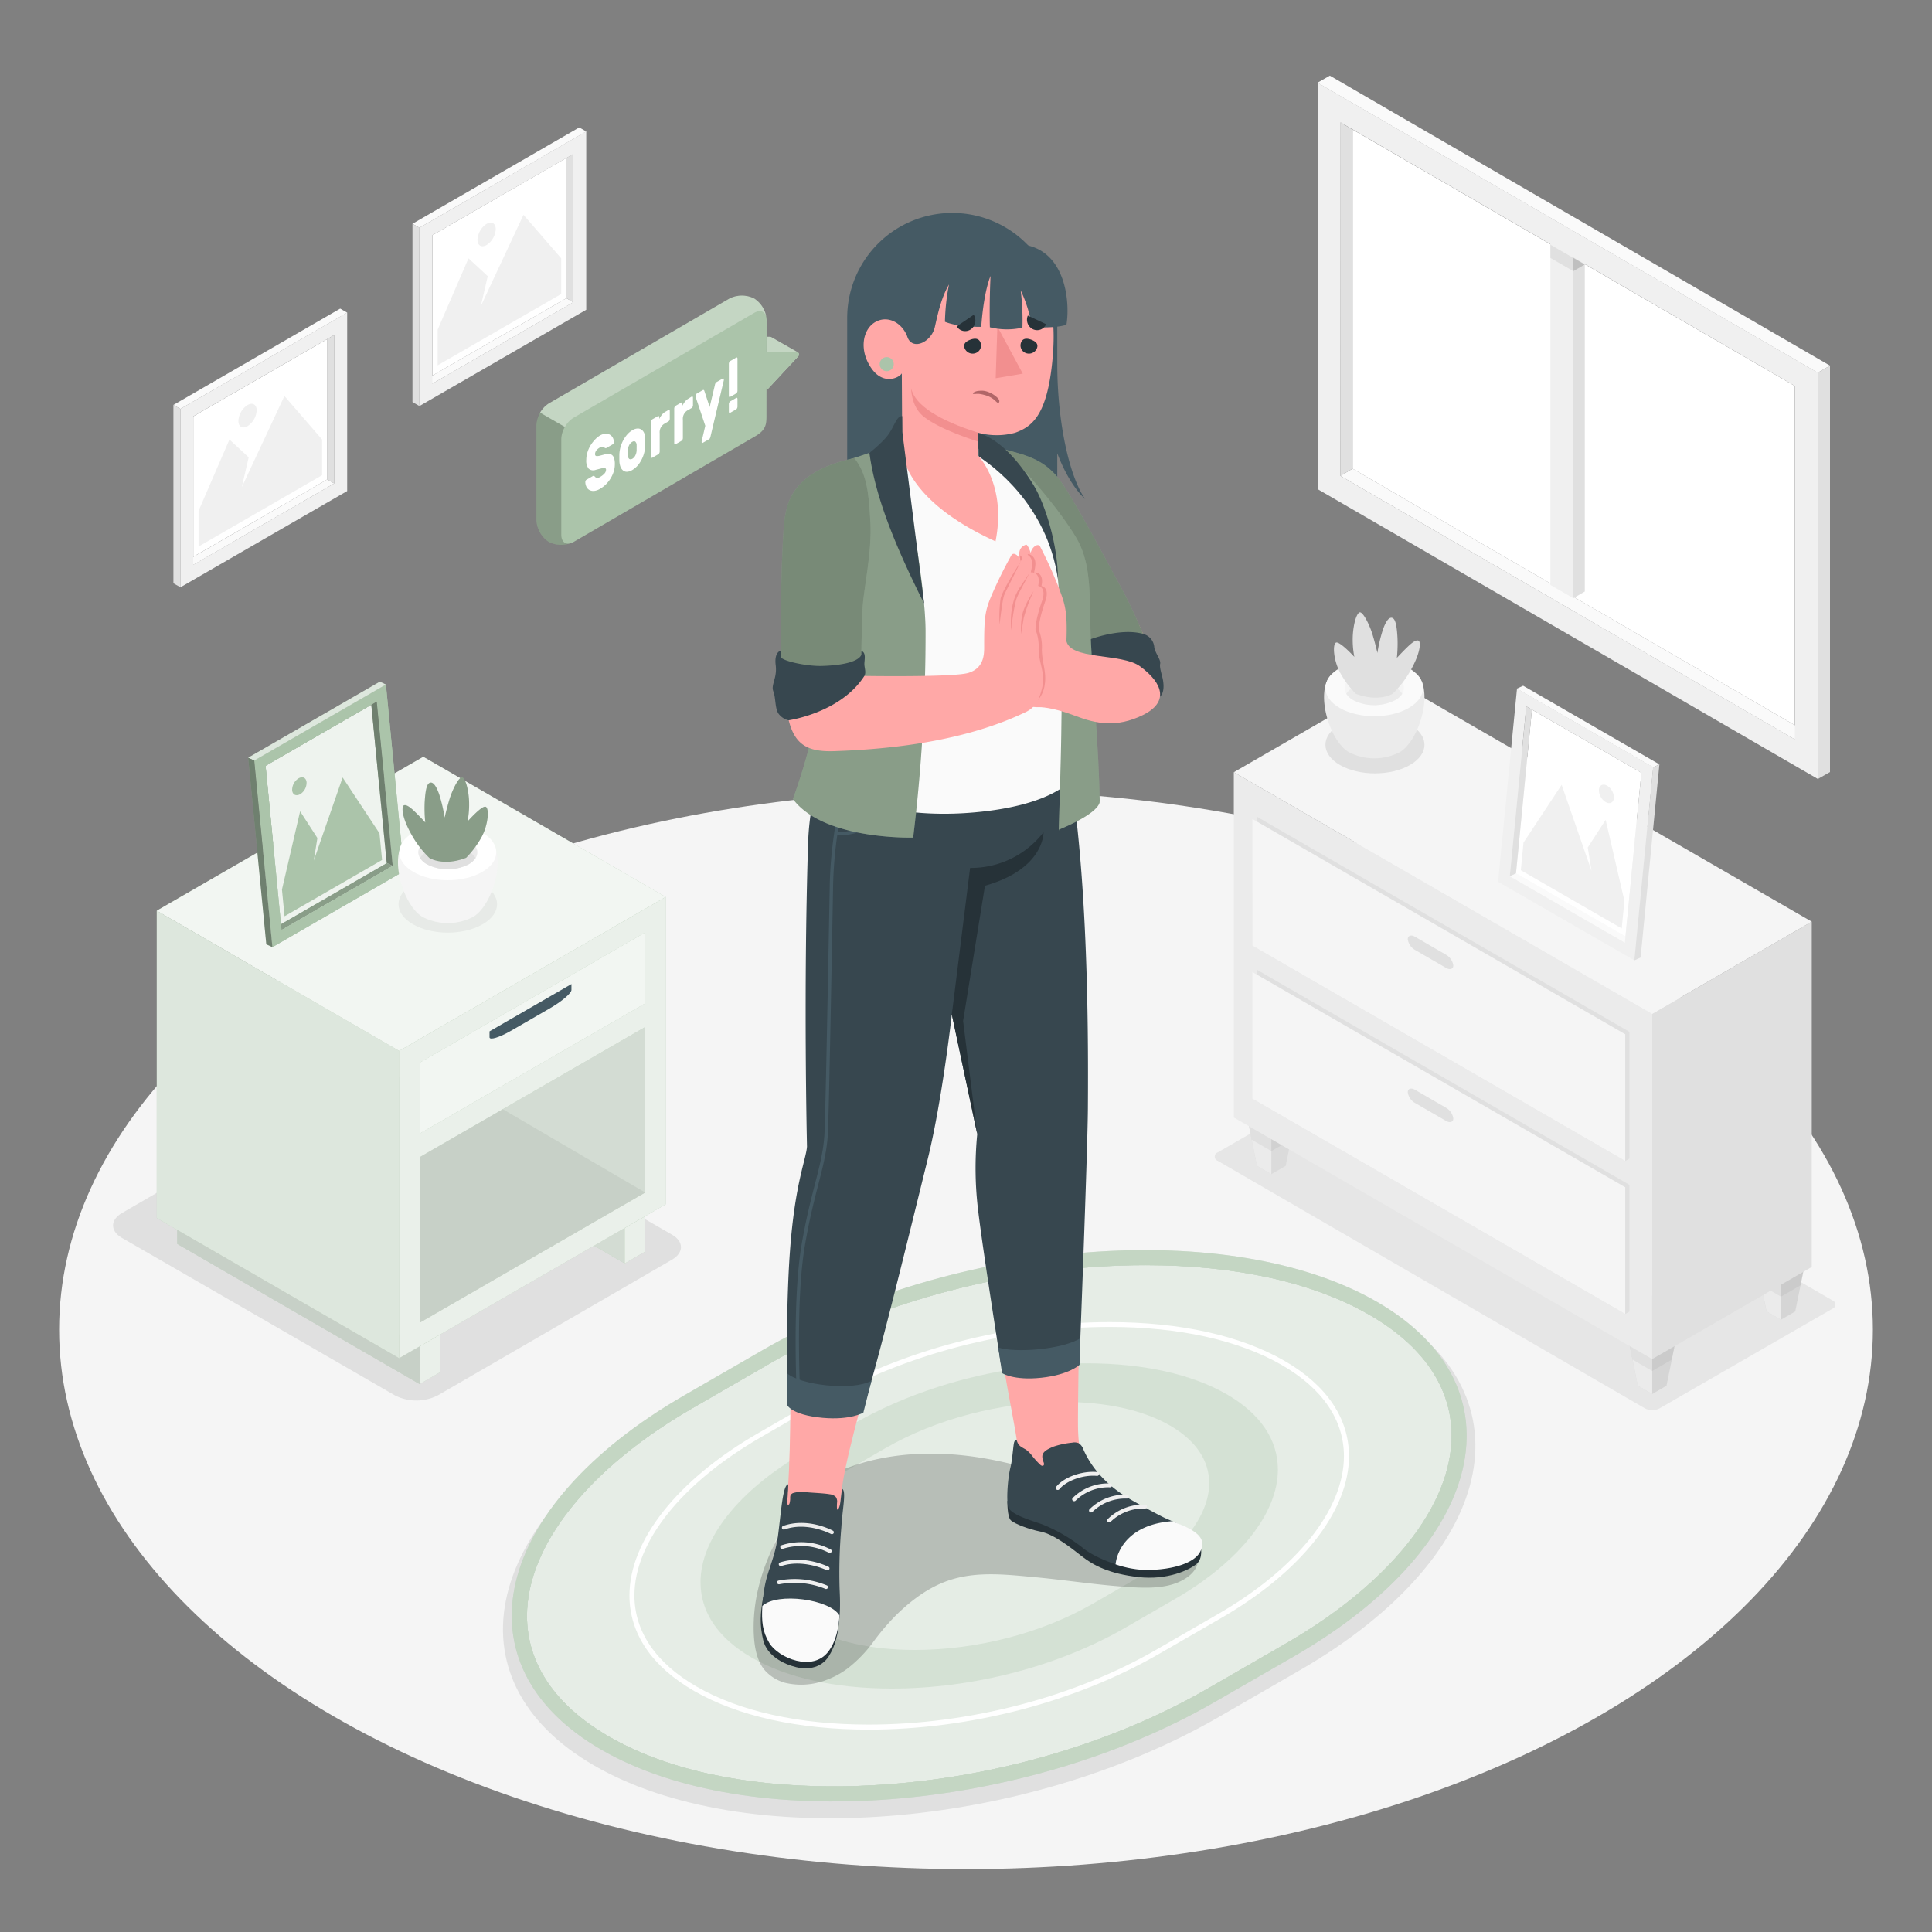 <svg xmlns="http://www.w3.org/2000/svg" viewBox="0 0 500 500"><rect x="0" y="0" width="500" height="500" fill="#808080" stroke="none"/><g id="freepik--Floor--inject-161"><ellipse id="freepik--floor--inject-161" cx="250" cy="344.11" rx="234.7" ry="139.61" style="fill:#f5f5f5"></ellipse></g><g id="freepik--Shadows--inject-161"><path id="freepik--Shadow--inject-161" d="M429.48,364.49l44.73-25.78a1.15,1.15,0,0,0,0-2.18L363.65,272.46a4.15,4.15,0,0,0-3.76,0l-44.74,25.78a1.15,1.15,0,0,0,0,2.18l110.56,64.07A4.17,4.17,0,0,0,429.48,364.49Z" style="fill:#e6e6e6"></path><path id="freepik--shadow--inject-161" d="M358.21,338.9c-38.62-22.3-111-16.66-161.68,12.6l-20.92,12.08c-50.67,29.25-60.45,71.05-21.82,93.35s111,16.66,161.69-12.6l20.91-12.07C387.06,403,396.84,361.21,358.21,338.9Z" style="fill:#e0e0e0"></path><path id="freepik--shadow--inject-161" d="M173.91,319.53l-70.63-40.74a12.25,12.25,0,0,0-11.12,0L31.57,313.93c-3.07,1.79-3.07,4.67,0,6.44l70.62,40.75a12.25,12.25,0,0,0,11.12,0L173.92,326C177,324.19,177,321.31,173.91,319.53Z" style="fill:#e0e0e0"></path></g><g id="freepik--Furniture--inject-161"><g id="freepik--Drawer--inject-161"><polygon points="420.01 339.55 423.85 358.61 427.59 360.77 431.29 358.63 435.17 339.55 427.59 335.18 420.01 339.55" style="fill:#e0e0e0"></polygon><polygon points="420.01 339.55 423.85 358.61 427.59 360.77 431.29 358.63 435.17 339.55 427.59 335.18 420.01 339.55" style="opacity:0.05"></polygon><polygon points="427.59 360.77 427.59 343.93 420.01 339.55 423.85 358.61 427.59 360.77" style="fill:#ebebeb"></polygon><polygon points="420.01 339.55 422.49 351.86 427.59 354.81 432.66 351.88 435.17 339.55 427.59 335.18 420.01 339.55" style="opacity:0.05"></polygon><polygon points="453.33 320.32 457.17 339.38 460.91 341.54 464.61 339.4 468.48 320.32 460.91 315.94 453.33 320.32" style="fill:#e0e0e0"></polygon><polygon points="453.33 320.32 457.17 339.38 460.91 341.54 464.61 339.4 468.48 320.32 460.91 315.94 453.33 320.32" style="opacity:0.05"></polygon><polygon points="460.91 341.54 460.91 324.69 453.33 320.32 457.17 339.38 460.91 341.54" style="fill:#ebebeb"></polygon><polygon points="453.33 320.32 455.81 332.63 460.91 335.57 465.98 332.64 468.48 320.32 460.91 315.94 453.33 320.32" style="opacity:0.05"></polygon><polygon points="321.46 282.65 325.3 301.71 329.03 303.87 332.74 301.73 336.61 282.65 329.03 278.28 321.46 282.65" style="opacity:0.05"></polygon><polygon points="329.03 303.87 329.03 287.02 321.46 282.65 325.3 301.71 329.03 303.87" style="fill:#ebebeb"></polygon><polygon points="321.46 282.65 323.94 294.96 329.03 297.9 334.11 294.97 336.61 282.65 329.03 278.28 321.46 282.65" style="opacity:0.05"></polygon><g id="freepik--Cabinet--inject-161"><g id="freepik--cabinet--inject-161"><polygon points="427.59 351.73 468.88 327.89 468.88 238.53 427.59 262.36 427.59 351.73" style="fill:#e0e0e0"></polygon><polygon points="427.59 262.36 319.31 199.85 319.31 289.21 427.59 351.73 427.59 262.36" style="fill:#ebebeb"></polygon><polygon points="319.31 199.85 427.59 262.36 468.88 238.53 360.6 176.01 319.31 199.85" style="fill:#f5f5f5"></polygon><polygon points="421.69 306.63 325.21 250.93 325.21 283.73 324.12 284.35 420.61 340.06 421.69 339.43 421.69 306.63" style="fill:#e0e0e0"></polygon><polygon points="420.61 307.26 324.12 251.56 324.12 284.35 420.61 340.06 420.61 307.26" style="fill:#f5f5f5"></polygon><path d="M374.22,286.68l-8-4.64c-1.05-.6-1.89-.32-1.89.62a3.75,3.75,0,0,0,1.89,2.79l8,4.63c1,.6,1.89.33,1.89-.61A3.78,3.78,0,0,0,374.22,286.68Z" style="fill:#e0e0e0"></path><polygon points="421.69 267.03 325.21 211.33 325.21 244.12 324.13 244.75 420.61 300.46 421.69 299.83 421.69 267.03" style="fill:#e0e0e0"></polygon><polygon points="420.61 267.66 324.12 211.95 324.13 244.75 420.61 300.46 420.61 267.66" style="fill:#f5f5f5"></polygon><path d="M374.22,247.08l-8-4.64c-1-.6-1.89-.32-1.89.62a3.78,3.78,0,0,0,1.89,2.79l8,4.63c1,.6,1.89.33,1.89-.61A3.78,3.78,0,0,0,374.22,247.08Z" style="fill:#e0e0e0"></path></g></g><g id="freepik--Pot--inject-161"><path d="M346.77,187.52c-5,2.89-5,7.57,0,10.46s13.12,2.89,18.13,0,5-7.57,0-10.46S351.78,184.63,346.77,187.52Z" style="fill:#e0e0e0"></path><path d="M363.81,193.4c4.36-4.45,6.92-15.56,2.66-19.08H344.84c-4.25,3.52-1.69,14.62,2.67,19.07l.11.13.15.14c.13.12.26.24.4.35l.1.08.33.25a4.48,4.48,0,0,0,.57.36,14.34,14.34,0,0,0,13,0h0a6,6,0,0,0,.57-.36,3.4,3.4,0,0,0,.3-.23l.13-.1c.14-.11.26-.23.38-.34l.18-.17Z" style="fill:#ebebeb"></path><path d="M346.72,172.9c-4.94,2.84-4.94,7.47,0,10.32s12.94,2.85,17.87,0,4.94-7.48,0-10.32S351.66,170.05,346.72,172.9Z" style="fill:#fafafa"></path><path d="M350.22,174.92c-3,1.73-3,4.54,0,6.27a12,12,0,0,0,10.88,0c3-1.73,3-4.54,0-6.27A12,12,0,0,0,350.22,174.92Z" style="fill:#f5f5f5"></path><path d="M361.09,177.9a12,12,0,0,0-10.87,0,4.94,4.94,0,0,0-1.8,1.65,5,5,0,0,0,1.8,1.64,12,12,0,0,0,10.87,0,4.92,4.92,0,0,0,1.8-1.64A4.86,4.86,0,0,0,361.09,177.9Z" style="fill:#ebebeb"></path><path d="M350.88,179.55a25,25,0,0,1-3.93-5.23c-1.82-3.22-2.15-7.52-1.21-8S350.5,170,350.5,170a23.34,23.34,0,0,1-.4-5.48c.16-2.86.85-5.46,1.67-6s2.65,3.09,3.44,5.7,1.26,4.77,1.26,4.77a39.42,39.42,0,0,1,1.41-6c.95-2.71,1.81-3.33,2.48-3.06s1.12,1.53,1.31,5.15a35.63,35.63,0,0,1-.16,5.18s1.35-1.48,2.85-2.92,2.34-1.8,2.81-1.5.6,2.76-1.94,7.36a25.92,25.92,0,0,1-4.81,6.33S356.9,181.82,350.88,179.55Z" style="fill:#e0e0e0"></path></g><g id="freepik--Picture--inject-161"><g id="freepik--Frame--inject-161"><polygon points="422.12 243.2 420.51 243.98 390.73 226.79 392.34 226.01 422.12 243.2" style="fill:#fafafa"></polygon><polygon points="392.34 226.01 420.67 242.36 424.79 199.99 396.46 183.65 392.34 226.01" style="fill:#fff"></polygon><path d="M387.7,228.2,423,248.55l4.86-50-35.26-20.36ZM395,182.8,424.79,200l-4.28,44-29.78-17.19Z" style="fill:#f0f0f0"></path><polygon points="390.73 226.79 392.34 226.01 396.46 183.65 395.01 182.8 390.73 226.79" style="fill:#e0e0e0"></polygon><polygon points="392.56 178.22 394.19 177.47 429.45 197.82 427.82 198.58 392.56 178.22" style="fill:#fafafa"></polygon><polygon points="429.45 197.82 427.82 198.58 422.96 248.55 424.59 247.8 429.45 197.82" style="fill:#e0e0e0"></polygon></g><g id="freepik--Land--inject-161"><polygon points="393.59 225.21 419.7 240.28 420.4 233.15 415.54 212.18 410.91 219.33 411.87 225.36 404.15 203.11 394.28 218.07 393.59 225.21" style="fill:#f0f0f0"></polygon><path d="M415.94,203.35a3.67,3.67,0,0,1,1.73,3.22c-.12,1.17-1.07,1.62-2.14,1a3.69,3.69,0,0,1-1.73-3.23C413.92,203.18,414.87,202.73,415.94,203.35Z" style="fill:#f0f0f0"></path></g></g></g></g><g id="freepik--Carpet--inject-161"><g id="freepik--carpet--inject-161"><path d="M375.67,371.55c0,18.18-16,38.23-42.67,53.66l-20.54,11.86c-27.79,16-63.07,25.24-96.83,25.24-23.4,0-43.47-4.46-58-12.87-13.9-8-21.25-18.84-21.25-31.26,0-18.18,16-38.23,42.67-53.65l20.55-11.87c27.78-16,63.08-25.24,96.84-25.24,23.38,0,43.45,4.46,58,12.88C368.32,348.32,375.67,359.13,375.67,371.55Z" style="fill:#ABC4AA"></path><path d="M215.62,462.31c-23.39,0-43.46-4.46-58-12.87-13.9-8-21.24-18.84-21.24-31.26,0-18.17,15.95-38.23,42.67-53.66l20.54-11.85c27.78-16,63.07-25.24,96.83-25.24,23.39,0,43.46,4.45,58,12.86,13.9,8,21.25,18.84,21.25,31.26,0,18.17-16,38.23-42.67,53.66l-20.54,11.86c-27.78,16-63.08,25.24-96.83,25.24Z" style="fill:#ABC4AA"></path><path d="M375.67,371.55c0,18.18-16,38.23-42.67,53.66l-20.54,11.86c-27.79,16-63.07,25.24-96.83,25.24-23.4,0-43.47-4.46-58-12.87-13.9-8-21.25-18.84-21.25-31.26,0-18.18,16-38.23,42.67-53.65l20.55-11.87c27.78-16,63.08-25.24,96.84-25.24,23.38,0,43.45,4.46,58,12.88C368.32,348.32,375.67,359.13,375.67,371.55Z" style="fill:#fff;opacity:0.7"></path><path d="M224.81,447.62h0c-18.19,0-33.81-3.47-45.17-10-10.95-6.32-16.74-14.87-16.74-24.71,0-14.28,12.45-30,33.3-42l15.87-9.16c21.56-12.45,48.95-19.59,75.14-19.59,18.19,0,33.81,3.47,45.17,10,10.95,6.32,16.74,14.87,16.74,24.71,0,14.28-12.44,30-33.29,42L300,428C278.39,440.48,251,447.62,224.81,447.62Zm0-1.3h0c26,0,53.12-7.07,74.49-19.41l15.87-9.16c20.44-11.8,32.64-27.09,32.64-40.9,0-9.35-5.56-17.51-16.09-23.59-11.17-6.44-26.56-9.85-44.52-9.85-26,0-53.12,7.08-74.49,19.41L196.84,372c-20.45,11.81-32.65,27.09-32.65,40.9,0,9.35,5.56,17.51,16.09,23.59C191.45,442.91,206.84,446.32,224.8,446.32Z" style="fill:#fff"></path><path d="M230.79,437c-14.6,0-27.14-2.78-36.24-8-8.68-5-13.26-11.76-13.26-19.52,0-11.34,10-23.87,26.64-33.5l12.82-7.4c17.35-10,39.39-15.76,60.46-15.76,14.61,0,27.14,2.78,36.24,8,8.68,5,13.27,11.76,13.27,19.52,0,11.35-10,23.87-26.65,33.5l-12.82,7.4c-17.35,10-39.38,15.76-60.46,15.76Z" style="fill:#ABC4AA;opacity:0.3"></path><path d="M236.78,427c-11.14,0-20.69-2.12-27.63-6.12C202.53,417,199,411.88,199,406c0-8.65,7.6-18.19,20.32-25.54l9.77-5.64c13.23-7.64,30-12,46.11-12,11.13,0,20.68,2.12,27.63,6.13,6.61,3.82,10.11,9,10.11,14.88,0,8.65-7.59,18.2-20.31,25.54L282.88,415c-13.23,7.63-30,12-46.1,12Z" style="fill:#fff;opacity:0.4"></path><path d="M356.37,336.92c-37.93-21.9-109-16.36-158.77,12.36l-20.55,11.86c-49.75,28.73-59.35,69.78-21.42,91.68s109,16.36,158.78-12.37L335,428.59C384.7,399.86,394.3,358.82,356.37,336.92ZM333,425.21l-20.54,11.86c-27.79,16-63.07,25.24-96.83,25.24-23.4,0-43.47-4.46-58-12.87-13.9-8-21.25-18.84-21.25-31.26,0-18.18,16-38.23,42.67-53.65l20.55-11.87c27.78-16,63.08-25.24,96.84-25.24,23.38,0,43.45,4.46,58,12.88,13.9,8,21.25,18.83,21.25,31.25C375.67,389.73,359.71,409.78,333,425.21Z" style="fill:#ABC4AA"></path><path d="M356.37,336.92c-37.93-21.9-109-16.36-158.77,12.36l-20.55,11.86c-49.75,28.73-59.35,69.78-21.42,91.68s109,16.36,158.78-12.37L335,428.59C384.7,399.86,394.3,358.82,356.37,336.92ZM333,425.21l-20.54,11.86c-27.79,16-63.07,25.24-96.83,25.24-23.4,0-43.47-4.46-58-12.87-13.9-8-21.25-18.84-21.25-31.26,0-18.18,16-38.23,42.67-53.65l20.55-11.87c27.78-16,63.08-25.24,96.84-25.24,23.38,0,43.45,4.46,58,12.88,13.9,8,21.25,18.83,21.25,31.25C375.67,389.73,359.71,409.78,333,425.21Z" style="fill:#fff;opacity:0.3"></path></g></g><g id="freepik--side-table--inject-161"><g id="freepik--side-table--inject-161"><g id="freepik--side-table--inject-161"><polygon points="161.68 326.97 151.09 320.85 161.68 317.79 161.68 326.97" style="fill:#ABC4AA"></polygon><polygon points="161.68 326.97 151.09 320.85 161.68 317.79 161.68 326.97" style="fill:#fff;opacity:0.6"></polygon><polygon points="161.68 326.97 151.09 320.85 161.68 317.79 161.68 326.97" style="opacity:0.05"></polygon><polygon points="161.68 326.97 166.98 323.91 166.98 314.73 161.68 317.79 161.68 326.97" style="fill:#ABC4AA"></polygon><polygon points="161.68 326.97 166.98 323.91 166.98 314.73 161.68 317.79 161.68 326.97" style="fill:#fff;opacity:0.75"></polygon><polygon points="108.6 348.44 108.6 358.2 45.87 321.92 45.87 312.17 108.6 348.44" style="fill:#ABC4AA"></polygon><polygon points="108.6 348.44 108.6 358.2 45.87 321.92 45.87 312.17 108.6 348.44" style="fill:#fff;opacity:0.6"></polygon><polygon points="108.6 348.44 108.6 358.2 45.87 321.92 45.87 312.17 108.6 348.44" style="opacity:0.1"></polygon><polygon points="108.6 358.2 113.9 355.14 113.9 345.38 108.6 348.44 108.6 358.2" style="fill:#ABC4AA"></polygon><polygon points="108.6 358.2 113.9 355.14 113.9 345.38 108.6 348.44 108.6 358.2" style="fill:#fff;opacity:0.75"></polygon><polygon points="40.57 235.69 103.3 271.96 103.3 351.5 40.57 315.23 40.57 235.69" style="fill:#ABC4AA"></polygon><polygon points="40.57 235.69 103.3 271.96 103.3 351.5 40.57 315.23 40.57 235.69" style="fill:#fff;opacity:0.6"></polygon><polygon points="103.3 271.96 172.28 232.13 172.28 311.68 103.3 351.5 103.3 271.96" style="fill:#ABC4AA"></polygon><polygon points="103.3 271.96 172.28 232.13 172.28 311.68 103.3 351.5 103.3 271.96" style="fill:#fff;opacity:0.75"></polygon><polygon points="172.28 232.13 109.55 195.86 40.57 235.69 103.3 271.96 172.28 232.13" style="fill:#ABC4AA"></polygon><polygon points="172.28 232.13 109.55 195.86 40.57 235.69 103.3 271.96 172.28 232.13" style="fill:#fff;opacity:0.85"></polygon><polygon points="108.6 299.49 166.98 265.79 166.98 308.62 108.6 342.32 108.6 299.49" style="fill:#ABC4AA"></polygon><polygon points="108.6 299.49 166.98 265.79 166.98 308.62 108.6 342.32 108.6 299.49" style="fill:#fff;opacity:0.6"></polygon><polygon points="166.98 308.62 130.14 287.06 108.6 299.49 108.6 342.32 166.98 308.62" style="opacity:0.1"></polygon><polygon points="166.98 308.62 130.14 287.06 166.98 265.79 166.98 308.62" style="opacity:0.05"></polygon><polygon points="108.6 275.02 166.98 241.31 166.98 259.67 108.6 293.38 108.6 275.02" style="fill:#ABC4AA"></polygon><polygon points="108.6 275.02 166.98 241.31 166.98 259.67 108.6 293.38 108.6 275.02" style="fill:#fff;opacity:0.85"></polygon><path d="M126.69,268.44c0,.84,2.53.07,5.65-1.73l9.9-5.72c3.12-1.8,5.65-3.94,5.65-4.79v-1.53l-21.2,12.24Z" style="fill:#455a64"></path></g><g id="freepik--picture--inject-161"><g id="freepik--frame--inject-161"><polygon points="71.31 239.95 72.86 240.7 101.64 224.08 100.08 223.34 71.31 239.95" style="fill:#ABC4AA"></polygon><polygon points="71.31 239.95 72.86 240.7 101.64 224.08 100.08 223.34 71.31 239.95" style="opacity:0.2"></polygon><polygon points="100.08 223.34 72.71 239.14 68.73 198.19 96.1 182.4 100.08 223.34" style="fill:#ABC4AA"></polygon><g style="opacity:0.8"><polygon points="100.08 223.34 72.71 239.14 68.73 198.19 96.1 182.4 100.08 223.34" style="fill:#fff"></polygon></g><path d="M99.87,177.16,65.8,196.83l4.7,48.29,34.06-19.67Zm1.77,46.92L72.86,240.7l-4.13-42.51L97.5,181.58Z" style="fill:#ABC4AA"></path><path d="M99.87,177.16,65.8,196.83l4.7,48.29,34.06-19.67Zm1.77,46.92L72.86,240.7l-4.13-42.51L97.5,181.58Z" style="fill:#ABC4AA"></path><polygon points="101.64 224.08 100.08 223.34 96.1 182.4 97.5 181.58 101.64 224.08" style="fill:#ABC4AA"></polygon><polygon points="101.64 224.08 100.08 223.34 96.1 182.4 97.5 181.58 101.64 224.08" style="opacity:0.35"></polygon><polygon points="99.87 177.16 98.29 176.43 64.22 196.1 65.8 196.83 99.87 177.16" style="fill:#ABC4AA"></polygon><polygon points="99.87 177.16 98.29 176.43 64.22 196.1 65.8 196.83 99.87 177.16" style="fill:#fff;opacity:0.6"></polygon><polygon points="64.22 196.1 65.8 196.83 70.5 245.12 68.92 244.39 64.22 196.1" style="fill:#ABC4AA"></polygon><polygon points="64.22 196.1 65.8 196.83 70.5 245.12 68.92 244.39 64.22 196.1" style="opacity:0.35"></polygon></g><g id="freepik--land--inject-161"><polygon points="98.88 222.56 73.64 237.13 72.97 230.23 77.67 209.97 82.14 216.88 81.21 222.71 88.67 201.21 98.21 215.66 98.88 222.56" style="fill:#ABC4AA"></polygon><path d="M77.28,201.43a3.56,3.56,0,0,0-1.67,3.12c.11,1.13,1,1.56,2.06,1a3.52,3.52,0,0,0,1.67-3.11C79.23,201.27,78.31,200.84,77.28,201.43Z" style="fill:#ABC4AA"></path></g></g><g id="freepik--pot--inject-161"><path id="freepik--shadow--inject-161" d="M124.89,228.82c5,2.87,5,7.52,0,10.39s-13,2.87-18,0-5-7.52,0-10.39S119.92,226,124.89,228.82Z" style="opacity:0.05"></path><path d="M107.81,236.06c-4.33-4.42-6.87-15.44-2.65-18.94h21.47c4.22,3.5,1.68,14.52-2.64,18.93l-.12.13-.15.14a4.4,4.4,0,0,1-.39.35l-.11.08-.32.25a5.72,5.72,0,0,1-.56.35,14.22,14.22,0,0,1-12.89,0h0a3.79,3.79,0,0,1-.56-.36l-.31-.22-.12-.11c-.14-.11-.26-.22-.38-.33l-.17-.17Z" style="fill:#f5f5f5"></path><path d="M124.76,215.44c4.9,2.83,4.9,7.42,0,10.24s-12.84,2.83-17.74,0-4.89-7.41,0-10.24S119.87,212.61,124.76,215.44Z" style="fill:#fff"></path><path d="M121.29,217.45c3,1.72,3,4.51,0,6.23a11.93,11.93,0,0,1-10.79,0c-3-1.72-3-4.51,0-6.23A11.93,11.93,0,0,1,121.29,217.45Z" style="fill:#ebebeb"></path><path d="M110.5,220.4a11.93,11.93,0,0,1,10.79,0,5,5,0,0,1,1.79,1.64,5,5,0,0,1-1.79,1.64,11.93,11.93,0,0,1-10.79,0,5,5,0,0,1-1.79-1.64A5,5,0,0,1,110.5,220.4Z" style="fill:#e0e0e0"></path><path d="M120.63,222a24.6,24.6,0,0,0,3.91-5.19c1.8-3.19,2.13-7.46,1.2-8S121,212.6,121,212.6a23.32,23.32,0,0,0,.39-5.44c-.15-2.84-.85-5.42-1.66-5.94s-2.63,3.06-3.41,5.65-1.25,4.73-1.25,4.73a39.85,39.85,0,0,0-1.4-6c-.94-2.69-1.8-3.3-2.47-3s-1.1,1.53-1.3,5.12a36.58,36.58,0,0,0,.16,5.13s-1.33-1.47-2.82-2.9-2.33-1.78-2.79-1.48-.6,2.74,1.93,7.31a25.55,25.55,0,0,0,4.76,6.27S114.66,224.3,120.63,222Z" style="fill:#ABC4AA"></path><path d="M120.63,222a24.6,24.6,0,0,0,3.91-5.19c1.8-3.19,2.13-7.46,1.2-8S121,212.6,121,212.6a23.32,23.32,0,0,0,.39-5.44c-.15-2.84-.85-5.42-1.66-5.94s-2.63,3.06-3.41,5.65-1.25,4.73-1.25,4.73a39.85,39.85,0,0,0-1.4-6c-.94-2.69-1.8-3.3-2.47-3s-1.1,1.53-1.3,5.12a36.58,36.58,0,0,0,.16,5.13s-1.33-1.47-2.82-2.9-2.33-1.78-2.79-1.48-.6,2.74,1.93,7.31a25.55,25.55,0,0,0,4.76,6.27S114.66,224.3,120.63,222Z" style="opacity:0.2"></path></g></g></g><g id="freepik--Window--inject-161"><g id="freepik--window--inject-161"><polygon points="467.62 189.49 464.47 191.36 346.9 123.16 350.04 121.29 467.62 189.49" style="fill:#fafafa"></polygon><polygon points="350.04 121.29 464.47 187.66 464.47 99.88 350.04 33.53 350.04 121.29" style="fill:#fff"></polygon><polygon points="407.17 63.34 407.17 154.81 401.24 151.38 401.24 59.91 407.17 63.34" style="fill:#f0f0f0"></polygon><polygon points="410.14 61.61 407.17 63.34 407.17 154.81 410.14 153.09 410.14 61.61" style="fill:#e0e0e0"></polygon><path d="M341,126.59l129.45,75V96.46L341,21.41Zm5.94-94.91,117.57,68.2v91.48L346.9,123.16Z" style="fill:#f0f0f0"></path><polygon points="346.9 123.16 350.04 121.29 350.04 33.53 346.9 31.68 346.9 123.16" style="fill:#e0e0e0"></polygon><polygon points="340.96 21.41 344.16 19.58 473.6 94.63 470.41 96.46 340.96 21.41" style="fill:#fafafa"></polygon><polygon points="473.6 94.63 470.41 96.46 470.4 201.63 473.6 199.81 473.6 94.63" style="fill:#e0e0e0"></polygon><polygon points="407.17 66.75 401.25 63.34 401.25 66.76 407.17 70.18 407.17 66.75" style="fill:#e0e0e0"></polygon><polygon points="407.17 70.18 410.13 68.46 407.17 66.75 407.17 70.18" style="opacity:0.15"></polygon></g></g><g id="freepik--Pictures--inject-161"><g id="freepik--pictures--inject-161"><g id="freepik--picture--inject-161"><g id="freepik--frame--inject-161"><polygon points="48.26 145.12 50.03 146.18 86.49 125.12 84.72 124.06 48.26 145.12" style="fill:#fafafa"></polygon><polygon points="84.72 124.06 50.03 144.08 50.03 107.76 84.72 87.75 84.72 124.06" style="fill:#fff"></polygon><path d="M89.85,80.9,46.68,105.83V152l43.17-24.92Zm-3.36,44.22L50,146.17V107.76L86.49,86.71Z" style="fill:#f0f0f0"></path><polygon points="86.49 125.12 84.72 124.06 84.72 87.75 86.49 86.71 86.49 125.12" style="fill:#e0e0e0"></polygon><polygon points="89.85 80.91 88.04 79.87 44.88 104.8 46.68 105.83 89.85 80.91" style="fill:#fafafa"></polygon><polygon points="44.88 104.8 46.68 105.83 46.68 151.98 44.88 150.95 44.88 104.8" style="fill:#e0e0e0"></polygon></g><g id="freepik--land--inject-161"><polygon points="83.36 122.98 51.39 141.44 51.39 132.21 59.38 113.75 64.36 118.36 62.57 126.1 73.61 102.49 83.36 113.75 83.36 122.98" style="fill:#f0f0f0"></polygon><path d="M64.06,104.83a5.22,5.22,0,0,0-2.36,4.1c0,1.51,1,2.12,2.36,1.36a5.2,5.2,0,0,0,2.37-4.09C66.43,104.69,65.37,104.08,64.06,104.83Z" style="fill:#f0f0f0"></path></g></g><g id="freepik--picture--inject-161"><g id="freepik--frame--inject-161"><polygon points="110.13 98.23 111.91 99.29 148.37 78.23 146.59 77.17 110.13 98.23" style="fill:#fafafa"></polygon><polygon points="146.59 77.17 111.91 97.2 111.91 60.87 146.59 40.87 146.59 77.17" style="fill:#fff"></polygon><path d="M151.72,34,108.55,58.94v46.15l43.17-24.92Zm-3.35,44.21L111.9,99.29V60.87l36.46-21Z" style="fill:#f0f0f0"></path><polygon points="148.37 78.23 146.59 77.17 146.59 40.87 148.37 39.82 148.37 78.23" style="fill:#e0e0e0"></polygon><polygon points="151.72 34.02 149.91 32.98 106.75 57.91 108.55 58.94 151.72 34.02" style="fill:#fafafa"></polygon><polygon points="106.75 57.91 108.55 58.94 108.55 105.09 106.75 104.06 106.75 57.91" style="fill:#e0e0e0"></polygon></g><g id="freepik--land--inject-161"><polygon points="145.24 76.09 113.26 94.55 113.26 85.32 121.25 66.86 126.23 71.47 124.44 79.21 135.48 55.6 145.24 66.86 145.24 76.09" style="fill:#f0f0f0"></polygon><path d="M125.93,57.94a5.25,5.25,0,0,0-2.36,4.1c0,1.51,1.06,2.12,2.36,1.37a5.24,5.24,0,0,0,2.37-4.1C128.3,57.8,127.24,57.19,125.93,57.94Z" style="fill:#f0f0f0"></path></g></g></g></g><g id="freepik--speech-bubble--inject-161"><g id="freepik--speech-bubble--inject-161"><g id="freepik--speech-bubble--inject-161"><path d="M199.6,87.25a.75.75,0,0,0-.37-.09h-.83V101l8.16-8.76a.73.73,0,0,0-.18-1.12Z" style="fill:#ABC4AA"></path><path d="M199.6,87.25a.75.75,0,0,0-.37-.09h-.83V101l8.16-8.76a.73.73,0,0,0-.18-1.12Z" style="fill:#fff;opacity:0.3"></path><path d="M198.4,101l8.16-8.76A.73.73,0,0,0,206,91H198.4l-1.9,1.6Z" style="fill:#ABC4AA"></path><path d="M198.4,82.82a7.08,7.08,0,0,0-3.2-5.55h0a7.1,7.1,0,0,0-6.41,0L142.05,104.4a7.09,7.09,0,0,0-3.21,5.55v24.74a7.11,7.11,0,0,0,3.21,5.56h0a7.1,7.1,0,0,0,6.41,0l47-27.35c2.88-1.64,2.9-3.29,2.9-5.33Z" style="fill:#ABC4AA"></path><path d="M138.84,134.69a7.11,7.11,0,0,0,3.21,5.56h0a7.12,7.12,0,0,0,5.86.27c-1.51.57-2.65-.29-2.65-2.12V113.65a6.56,6.56,0,0,1,.93-3.16l-6.41-3.7a6.58,6.58,0,0,0-.94,3.16Z" style="opacity:0.2"></path><path d="M198.3,81.91c-.38-1.36-1.62-1.8-3.1-.94L148.46,108.1a6.4,6.4,0,0,0-2.26,2.4l-6.41-3.7a6.52,6.52,0,0,1,2.26-2.39l46.73-27.14a7.18,7.18,0,0,1,6.42,0h0A7.1,7.1,0,0,1,198.3,81.91Z" style="fill:#fff;opacity:0.3"></path></g><path d="M155.22,112.74a3.36,3.36,0,0,1,1.46-.49,2,2,0,0,1,1.15.25,2,2,0,0,1,.76.78,2.51,2.51,0,0,1,.28,1.12.71.71,0,0,1-.08.34.44.44,0,0,1-.18.23l-1.63.94a.36.36,0,0,1-.27.08.43.43,0,0,1-.22-.1.66.66,0,0,1-.12-.12.57.57,0,0,0-.23-.15.86.86,0,0,0-.37,0,1.67,1.67,0,0,0-.55.21,3.48,3.48,0,0,0-.84.68,1.92,1.92,0,0,0-.27.46,1.41,1.41,0,0,0-.11.54.57.57,0,0,0,.12.41.55.55,0,0,0,.4.12,3,3,0,0,0,.74-.11l1.14-.3a3.87,3.87,0,0,1,1.19-.15,1.4,1.4,0,0,1,.85.32,1.74,1.74,0,0,1,.51.86,4.91,4.91,0,0,1,.17,1.46,6.43,6.43,0,0,1-.28,1.9,8.27,8.27,0,0,1-2,3.31,7.55,7.55,0,0,1-1.54,1.17,3.69,3.69,0,0,1-1.54.55,2.21,2.21,0,0,1-1.2-.22,1.88,1.88,0,0,1-.78-.82,2.79,2.79,0,0,1-.3-1.26.84.84,0,0,1,.08-.34.49.49,0,0,1,.18-.23l1.63-.94a.43.43,0,0,1,.27-.09.45.45,0,0,1,.2.09l.15.16a.78.78,0,0,0,.26.2.83.83,0,0,0,.43.07,1.36,1.36,0,0,0,.62-.23,4.64,4.64,0,0,0,1.1-.85,1.49,1.49,0,0,0,.44-1,.42.42,0,0,0-.16-.39.94.94,0,0,0-.48-.07,5.11,5.11,0,0,0-.83.16l-1.18.3a1.77,1.77,0,0,1-1.87-.32,3.37,3.37,0,0,1-.59-2.29,6.52,6.52,0,0,1,.24-1.71,7.68,7.68,0,0,1,.7-1.72,8.11,8.11,0,0,1,1.11-1.55A6.06,6.06,0,0,1,155.22,112.74Z" style="fill:#fff"></path><path d="M167,113.81c0,.19,0,.43,0,.73s0,.55,0,.75a8.14,8.14,0,0,1-.28,1.87,8.26,8.26,0,0,1-.68,1.8,7.61,7.61,0,0,1-1.05,1.56,5.61,5.61,0,0,1-1.37,1.13,3,3,0,0,1-1.37.45,1.53,1.53,0,0,1-1-.34,2.32,2.32,0,0,1-.69-1,5.07,5.07,0,0,1-.27-1.56c0-.19,0-.43,0-.73s0-.55,0-.75a8.17,8.17,0,0,1,.26-1.87,9.3,9.3,0,0,1,.69-1.8,8.48,8.48,0,0,1,1.06-1.57,5.27,5.27,0,0,1,1.37-1.14,2.8,2.8,0,0,1,1.37-.44,1.69,1.69,0,0,1,1.06.35,2.18,2.18,0,0,1,.68,1A5.07,5.07,0,0,1,167,113.81Zm-4.52,4a1.23,1.23,0,0,0,.34.94c.2.16.47.14.8,0a2.06,2.06,0,0,0,.8-.87,3.2,3.2,0,0,0,.34-1.34q0-.3,0-.66a6,6,0,0,0,0-.64,1.23,1.23,0,0,0-.34-.94c-.2-.16-.47-.14-.8.05a2,2,0,0,0-.8.88,3.15,3.15,0,0,0-.34,1.33q0,.3,0,.66A5.85,5.85,0,0,0,162.49,117.8Z" style="fill:#fff"></path><path d="M173,106.11a.19.19,0,0,1,.24,0,.44.44,0,0,1,.1.31v1.93a1.07,1.07,0,0,1-.1.42.72.72,0,0,1-.24.29l-1.13.65a2.56,2.56,0,0,0-1.14,2.42v4.7a.92.92,0,0,1-.1.42.6.6,0,0,1-.24.29l-1.56.91a.19.19,0,0,1-.24,0,.46.46,0,0,1-.1-.31v-8.91a1.07,1.07,0,0,1,.1-.42.72.72,0,0,1,.24-.29l1.44-.83a.18.18,0,0,1,.24,0,.41.41,0,0,1,.1.3v.44a6,6,0,0,1,.68-1.08,3.37,3.37,0,0,1,1-.83Z" style="fill:#fff"></path><path d="M179,102.64a.19.19,0,0,1,.24,0,.44.44,0,0,1,.1.31v1.93a1.07,1.07,0,0,1-.1.42.72.72,0,0,1-.24.29l-1.13.65a2.56,2.56,0,0,0-1.14,2.42v4.7a.92.92,0,0,1-.1.42.6.6,0,0,1-.24.29l-1.56.9a.18.18,0,0,1-.24,0,.46.46,0,0,1-.1-.31v-8.91a1.07,1.07,0,0,1,.1-.42.72.72,0,0,1,.24-.29l1.44-.83a.18.18,0,0,1,.24,0,.41.41,0,0,1,.1.3V105a6,6,0,0,1,.68-1.08,3.37,3.37,0,0,1,1-.83Z" style="fill:#fff"></path><path d="M183.87,113a2.34,2.34,0,0,1-.12.38.64.64,0,0,1-.24.29l-1.63.94a.17.17,0,0,1-.21,0,.34.34,0,0,1-.08-.27.61.61,0,0,1,0-.14l.94-4L180,102.64a.41.41,0,0,1,0-.12.85.85,0,0,1,.09-.38.63.63,0,0,1,.21-.26l1.62-.94c.11,0,.18,0,.24,0a.7.7,0,0,1,.13.24l1.37,4.17,1.37-5.76c0-.12.07-.24.12-.38a.64.64,0,0,1,.24-.29l1.64-.94a.15.15,0,0,1,.21,0,.37.37,0,0,1,.09.27c0,.06,0,.1,0,.15Z" style="fill:#fff"></path><path d="M190.86,101.11a.92.92,0,0,1-.1.42.58.58,0,0,1-.23.29l-1.57.9a.17.17,0,0,1-.23,0,.41.41,0,0,1-.1-.31V94.16a.92.92,0,0,1,.1-.42.58.58,0,0,1,.23-.29l1.57-.9a.17.17,0,0,1,.23,0,.38.38,0,0,1,.1.3Zm0,4.11a.92.92,0,0,1-.1.42.58.58,0,0,1-.23.29l-1.57.91a.18.18,0,0,1-.23,0,.4.4,0,0,1-.1-.31v-1.93a.92.92,0,0,1,.1-.42.58.58,0,0,1,.23-.29l1.57-.9a.17.17,0,0,1,.23,0,.38.38,0,0,1,.1.3Z" style="fill:#fff"></path></g></g><g id="freepik--Character--inject-161"><g id="freepik--character--inject-161"><path id="freepik--shadow--inject-161" d="M213.78,434.8a21.75,21.75,0,0,0,5.75-3.14,34.3,34.3,0,0,0,6.51-6.78,60.6,60.6,0,0,1,6.05-7.06c3.89-3.77,8.34-7.1,13.53-8.84,7.14-2.4,14.78-1.49,22.1-.82,8.37.77,16.63,2.11,25,2.6,5.05.29,10.54.33,14.64-2.64,1.51-1.1,2.83-2.79,2.66-4.66s-2-3.75-3.59-5.15c-5.11-4.37-11.62-7.3-17.75-9.93-11-4.72-22.33-9-34.15-11s-24.23-1.66-35.44,2.58c-6.66,2.52-12.78,9.8-16.45,15.75a51.93,51.93,0,0,0-6.77,17.07,43,43,0,0,0-.82,9.26c.09,3.51.62,8,3.27,10.64a11,11,0,0,0,4.71,2.79A17.94,17.94,0,0,0,213.78,434.8Z" style="opacity:0.2"></path><g id="freepik--Bottom--inject-161"><path d="M279,370c-.18-6.07.86-55.36.86-55.36l-23.87,15c3.8,27,6.91,39.78,7.31,44.47h0a6,6,0,0,1,.17,1c.08,5.36,6.46,8.18,11.45,11.7a92.86,92.86,0,0,0,13.49,8.18c3.61,1.69,10.92,1.77,11.8-.44-6.07-4.32-13.1-9-18-14C280,378.06,279.17,375.59,279,370Z" style="fill:#ffa8a7"></path><path d="M310.56,400.08c.31,0,.81,3.23-.85,4.63-1.92,1.61-7.58,4.28-15.1,3.43s-11.62-3-14.65-5.39-7.29-5.7-10.69-6.38c-3.17-.63-6.61-2-7.63-2.87s-.93-5.06-.93-5.06Z" style="fill:#263238"></path><path d="M263.11,372.59s-.53,0-.71.9c-.22,1.15-.43,4.46-.91,6.33-.66,2.61-1.06,7.93-.62,10s5.6,3.54,8.9,4.69a42.61,42.61,0,0,1,10.73,6.3c3.56,2.74,11,5.44,15.92,5.46,7.47,0,12.29-1.95,13.76-4.52,1.81-3.19.34-5-8.29-8.71-1.64-.7-7.38-3.86-9.34-5-5.31-3.1-9.66-7.29-12.14-12.85a3.15,3.15,0,0,0-1.26-1.7,2.86,2.86,0,0,0-1.67-.13,21.75,21.75,0,0,0-5,1.08c-1.14.54-2.77,1.17-2.73,2.57a4.46,4.46,0,0,0,.34,1.43c.1.28.19.66-.07.84s-.58,0-.81-.21a20.76,20.76,0,0,1-2.34-2.62,8.56,8.56,0,0,0-1.38-1.31,14.5,14.5,0,0,1-1.48-.89A2.78,2.78,0,0,1,263.11,372.59Z" style="fill:#37474f"></path><path d="M303.28,393.69c-10.81.82-14.15,7.22-14.57,11.16a26.74,26.74,0,0,0,7.71,1.46c7.47,0,12.6-1.95,14.07-4.52C312.2,398.78,311,396.39,303.28,393.69Z" style="fill:#fafafa"></path><path d="M287.06,394a.53.53,0,0,1-.34-.11.49.49,0,0,1-.08-.71,13,13,0,0,1,9.74-3.77.5.5,0,1,1-.1,1,12.14,12.14,0,0,0-8.82,3.4A.5.5,0,0,1,287.06,394Z" style="fill:#f0f0f0"></path><path d="M282.37,391.42a.53.53,0,0,1-.34-.11.48.48,0,0,1-.08-.7,13,13,0,0,1,9.74-3.78.5.5,0,1,1-.1,1,12.14,12.14,0,0,0-8.82,3.4A.5.5,0,0,1,282.37,391.42Z" style="fill:#f0f0f0"></path><path d="M278,388.51a.5.5,0,0,1-.42-.81,13,13,0,0,1,9.74-3.78.52.52,0,0,1,.48.55.51.51,0,0,1-.58.45,12.1,12.1,0,0,0-8.82,3.41A.52.52,0,0,1,278,388.51Z" style="fill:#f0f0f0"></path><path d="M273.75,385.6a.58.58,0,0,1-.33-.1.49.49,0,0,1-.09-.71c2-2.51,6.71-4.2,10.64-3.83a.51.51,0,0,1,.48.55.53.53,0,0,1-.58.45c-3.54-.33-7.89,1.22-9.71,3.45A.5.5,0,0,1,273.75,385.6Z" style="fill:#f0f0f0"></path><path d="M228.25,343.75l-22.86-2.59c-1.2,14.59-.48,31-1.52,44.67-.2,2.58-2.18,20-1.72,25.35.69,8.1,10.71,8,11.74,3.27s3.52-25.25,3.77-27.35c.84-8.76,5.2-23,9.12-38.52C227,347.81,228.06,344.49,228.25,343.75Z" style="fill:#ffa8a7"></path><path d="M217.27,418.11c-.28,4.69-1.05,7.8-2.8,10.55s-5,3.62-8.38,2.81-7.62-3-8.57-7-.77-6.82,0-11.17Z" style="fill:#263238"></path><path d="M204,384.15c-1.38.11-1.78,6.4-2.58,12.71-.85,6.76-3,9.55-3.73,15.09-.86,6.33-.52,9.16,1.81,13s10.58,7.58,14.64,2.1c3.32-4.47,3.46-9.43,3.15-15.75a134.48,134.48,0,0,1,.45-16c.26-4.74,1.37-9.52.17-10-.09.69-.18,1.58-.28,2.26-.07.52-.21,3.09-1,3.12a9.72,9.72,0,0,1,0-1.79,2,2,0,0,0-.37-1.53,2.69,2.69,0,0,0-1.53-.65c-1.35-.25-4.22-.37-5.6-.49a20.15,20.15,0,0,0-2.06-.08,5.67,5.67,0,0,0-1.74.24,1.18,1.18,0,0,0-.75.64,1.94,1.94,0,0,0-.07.72,5.15,5.15,0,0,1-.17,1.3c-.05.19-.19.42-.38.37s-.23-.22-.23-.38c0-.76.1-1.32.14-2.21,0-.41.08-1,.09-1.38S204,384.56,204,384.15Z" style="fill:#37474f"></path><path d="M197.3,415.62c-.24,3.93,0,6.62,1.82,9.62,2.33,3.83,11.24,7.59,15.31,2.11,2-2.72,2.56-6,2.84-9.24C214.84,413.88,201.14,412,197.3,415.62Z" style="fill:#fafafa"></path><path d="M213.74,411.23a.55.55,0,0,1-.17-.05A21,21,0,0,0,201.71,410a.53.53,0,0,1-.62-.37.49.49,0,0,1,.39-.58A21.83,21.83,0,0,1,214,410.3a.48.48,0,0,1,.24.65A.51.51,0,0,1,213.74,411.23Z" style="fill:#f0f0f0"></path><path d="M202,405.3a.5.5,0,0,1-.43-.33.49.49,0,0,1,.32-.62c6.16-2,12.26,1,12.52,1.13a.47.47,0,0,1,.21.65.53.53,0,0,1-.69.21c-.06,0-6-2.92-11.71-1.06A.57.57,0,0,1,202,405.3Z" style="fill:#f0f0f0"></path><path d="M202.39,400.85a.52.52,0,0,1-.43-.32.49.49,0,0,1,.31-.62A16.5,16.5,0,0,1,215,401a.46.46,0,0,1,.17.66.52.52,0,0,1-.7.17,15.7,15.7,0,0,0-11.89-1A.46.46,0,0,1,202.39,400.85Z" style="fill:#f0f0f0"></path><path d="M202.81,395.85a.5.5,0,0,1-.42-.31.48.48,0,0,1,.29-.63c6.36-2.26,12.6,1.08,12.87,1.23a.47.47,0,0,1,.18.66.51.51,0,0,1-.69.18c-.06,0-6.1-3.26-12-1.16A.45.45,0,0,1,202.81,395.85Z" style="fill:#ebebeb"></path><path d="M222.59,180.93a11.09,11.09,0,0,1-2.2,5.33c-6.06,8.56-10.79,16.78-11.27,32.31-1.21,38.4-.27,78.18-.27,78.18-.26,3.39-3.11,9.39-4.4,26.94-1.14,15.35-.74,36.39-.74,36.39s11.07,5.24,20.58,1.55c3.79-12.48,11.66-44.88,15.79-61.59,3.75-15.17,6.25-37.5,6.25-37.5l6.58,30.94a90.11,90.11,0,0,0,.26,20c1.21,10.28,5.89,39.73,5.89,39.73s12.17,3.61,20.35-2.16c0,0,2-51.32,2.13-63.75.17-23.14,0-70.49-7.05-100a64.75,64.75,0,0,1-.45-6.88C266,187.12,233.34,188.15,222.59,180.93Z" style="fill:#37474f"></path><path d="M235.34,191.81a.45.45,0,0,0-.54.31c-.44,1.79-.78,3.4-1.11,4.95-1.18,5.61-2,9.67-6.25,14a14.66,14.66,0,0,1-10.6,4.24c1.82-11.49,5.67-20.66,11.81-28.23a.42.42,0,0,0-.08-.6.47.47,0,0,0-.63.08c-6.31,7.78-10.24,17.22-12.06,29.06a.17.17,0,0,1,0,.05v0A107.69,107.69,0,0,0,214.72,230c-.4,21.6-1,54.24-1.32,62.81-.17,4.59-1.19,8.57-2.49,13.62-1.11,4.34-2.38,9.27-3.51,16C205,337,206.21,361,206.22,361.24a.44.44,0,0,0,.45.4h0a.44.44,0,0,0,.43-.45c0-.23-1.25-24.12,1.17-38.62,1.12-6.71,2.38-11.62,3.49-15.95,1.31-5.09,2.34-9.11,2.52-13.79.32-8.58.92-41.22,1.31-62.82a108.39,108.39,0,0,1,1.09-13.83h.47a15.34,15.34,0,0,0,10.93-4.52c4.38-4.53,5.26-8.68,6.47-14.43.33-1.55.67-3.15,1.1-4.92A.42.42,0,0,0,235.34,191.81Z" style="fill:#455a64"></path><path d="M203.64,355.35c3.26,3.08,16.9,4.72,21.89,2l-2.09,8.23s-3.24,2-10.49,1.36c-8.41-.76-9.31-3.46-9.31-3.46Z" style="fill:#455a64"></path><path d="M258.36,348.74c4.32,1.44,16.53.55,21.23-2.4l-.2,6.87s-2.64,2.57-9.88,3.35-10.18-1.21-10.18-1.21Z" style="fill:#455a64"></path><path d="M246.33,262.54l4.73-37.92a23.71,23.71,0,0,0,19-9.23s.31,9.48-15.15,13.84l-5.66,35,3.66,29.3Z" style="fill:#263238"></path></g><g id="freepik--Top--inject-161"><path d="M280.82,129.14c-3.89-5.54-7.19-19.22-7.2-35V82.3a27.18,27.18,0,0,0-27.18-27.19h0A27.19,27.19,0,0,0,219.25,82.3v89.13h54.37V117.31C275.2,121.51,277.69,126.25,280.82,129.14Z" style="fill:#455a64"></path><path d="M300.2,180.28c.89-8.91-9.83-27.82-21.25-48.14-4.74-8.44-7.58-12.95-19.27-14.94l-6.11,31.51s28.06,30.85,28.66,30.85S300.2,180.28,300.2,180.28Z" style="fill:#f28f8f"></path><path d="M259.27,116.16c7.4,1.76,10.87,3.2,14.35,7.23s13.45,23.12,16.44,28.49,6.44,13.72,6.44,13.72l-18.61,6.57-13.8-24.49Z" style="fill:#ABC4AA"></path><path d="M259.27,116.16c7.4,1.76,10.87,3.2,14.35,7.23s13.45,23.12,16.44,28.49,6.44,13.72,6.44,13.72l-18.61,6.57-13.8-24.49Z" style="opacity:0.3"></path><path d="M275.47,169c2.08-2.33,13.42-6.95,20.38-4.94a3.85,3.85,0,0,1,2.88,3.51c.23,1.43,1.75,3.17,1.52,4.22s.52,2.94.74,4.3.29,3.22-.79,4.21c-2.82-1.72-13.37-4.66-23.29-3.38Z" style="fill:#37474f"></path><path d="M284.58,207.7c-.79-4.82-22.12-9.84-33.53-9.27V141h28Z" style="fill:#ABC4AA"></path><path d="M284.58,207.7c-.79-4.82-22.12-9.84-33.53-9.27V141h28Z" style="opacity:0.5"></path><path d="M240.11,114.11l-18.28,4.75c-3,1-13,8.51-9.13,25.44,1.29,5.59,3.05,13.45,4.63,21.3,1.21,6-3.24,17.54-6.84,35.93,0,0,14.75,11.82,44.06,8.48,22.36-2.54,24.78-11,24.78-11-.62-21-2.46-29.07-2.42-37.05,0,0,3.27-4,3.41-11.14.14-7.48-1.81-11.5-8.46-20a142.57,142.57,0,0,0-12.18-13.66Z" style="fill:#fafafa"></path><path d="M271.9,140.19c5.18,11.87,1.68,79.59,2.15,74.51,0,0,9.63-3.76,10.53-7,0-12.19-2.24-36.68-2.37-45.06-.16-9.63-.07-16.6-3.15-22.51s-14.76-20.42-19.38-22.93C264.45,121.37,269.94,133.08,271.9,140.19Z" style="fill:#ABC4AA"></path><path d="M271.9,140.19c5.18,11.87,1.68,79.59,2.15,74.51,0,0,9.63-3.76,10.53-7,0-12.19-2.24-36.68-2.37-45.06-.16-9.63-.07-16.6-3.15-22.51s-14.76-20.42-19.38-22.93C264.45,121.37,269.94,133.08,271.9,140.19Z" style="opacity:0.2"></path><path d="M253.24,118.09c3.25,2.25,17.66,12.12,20.55,31.76,0-8.66-3.23-19.26-6.3-24.29-3.74-6.13-8.72-11.85-14.29-13.52Z" style="fill:#37474f"></path><path d="M233.53,114.31s-.16.26,0,3.94,5.92,31.51,6,44.85a435.87,435.87,0,0,1-3.2,53.67s-23.26.69-31.12-10a158.93,158.93,0,0,0,7.38-28.54c2.63-16.24,7.48-59.36,7.48-59.36Z" style="fill:#ABC4AA"></path><path d="M233.53,114.31s-.16.26,0,3.94,5.92,31.51,6,44.85a435.87,435.87,0,0,1-3.2,53.67s-23.26.69-31.12-10a158.93,158.93,0,0,0,7.38-28.54c2.63-16.24,7.48-59.36,7.48-59.36Z" style="opacity:0.2"></path><path d="M268.48,71.28c1.36,3,5.68,7.21,3.68,23.82-1.52,12.66-5.25,15.39-9.45,16.9a18.27,18.27,0,0,1-9.51,0l0,6s7.35,7.46,4.44,22.1c-24.21-11-24.14-23.53-24.14-23.53l-.11-19.94c-.83,1.28-4.76,2.93-7.7-1.08-3.46-4.72-2.5-10.21.75-12.15s7.09.09,8.44,3.9c3.4,1.54,6.23-1.54,6.38-14.94C249.22,68.55,259.84,66.31,268.48,71.28Z" style="fill:#ffa8a7"></path><path d="M233.49,107.7c-1.63-.12-2.09,3.25-4.32,5.67A31.39,31.39,0,0,1,225,117.2c1.65,12.29,7.42,25.51,14.16,39l-5.64-44.42Z" style="fill:#37474f"></path><path d="M227.69,93.93a1.82,1.82,0,1,0,2.1-1.48A1.82,1.82,0,0,0,227.69,93.93Z" style="fill:#ABC4AA"></path><polygon points="258.12 84.53 257.68 97.89 264.69 96.7 258.12 84.53" style="fill:#f28f8f"></polygon><path d="M253.2,112c-10.22-3.22-16.42-7.13-17.39-11.5,0,0-.05,4.38,2.86,7,4.09,3.63,14.53,6.8,14.53,6.8Z" style="fill:#f28f8f"></path><path d="M249.65,90.14a2.23,2.23,0,0,0,2.85,1.24,2.1,2.1,0,0,0,1.24-2.76c-.44-1.11-1.49-1.12-2.62-.7S249.2,89,249.65,90.14Z" style="fill:#263238"></path><path d="M268.35,90.14a2.23,2.23,0,0,1-2.85,1.24,2.1,2.1,0,0,1-1.24-2.76c.44-1.11,1.49-1.12,2.62-.7S268.8,89,268.35,90.14Z" style="fill:#263238"></path><path d="M257.69,102.55a6.84,6.84,0,0,0-2.64-1.32,4.67,4.67,0,0,0-1.58-.08,3,3,0,0,0-1.61.5c-.07,0-.12.26,0,.29a2.36,2.36,0,0,0,.75,0,6.77,6.77,0,0,1,.78,0,8.77,8.77,0,0,1,1.44.3,6.4,6.4,0,0,1,2.6,1.34c.25.23,1,1.15,1.18.4C258.76,103.43,258.1,102.89,257.69,102.55Z" style="fill:#b16668"></path><path d="M266.13,63.55C276.09,66,276.88,78.74,276,84c-1.43.67-5.8.92-8.95.58a33.48,33.48,0,0,0-2.9-9.42,60.8,60.8,0,0,1,.45,9.64,18.32,18.32,0,0,1-8.42-.1s-.18-5.83.17-13.29c-1.93,4.85-2.4,13.17-2.4,13.17s-5.71.19-9.4-1.3a56,56,0,0,1,1.05-9.66c-1.93,3.29-2.8,7.17-3.66,11s-5.54,6.11-7,2.86c-.28-3.36-1-11.82,2.55-17.54S254.87,60.76,266.13,63.55Z" style="fill:#455a64"></path><path d="M266,81.67l4.73,2.23a2.51,2.51,0,0,1-3.4,1.31A2.74,2.74,0,0,1,266,81.67Z" style="fill:#263238"></path><path d="M252,81.47l-4.4,3a2.55,2.55,0,0,0,3.6.8A2.79,2.79,0,0,0,252,81.47Z" style="fill:#263238"></path><path d="M275.93,165.6c.65,5.36,14.32,3.3,19.15,6.87,6.08,4.49,7.38,9.32.65,12.61s-12.1,2.23-17.39.2c-6.21-2.38-9.4-2.27-9.4-2.27Z" style="fill:#ffa8a7"></path><g id="freepik--Arm--inject-161"><path d="M265.36,182.26c-2.16-1.4-4.13-5.47-4.52-8.18-.55-3.86.18-4.82.38-8.54a12,12,0,0,1,1-5.07s.26-2.05-1.42-7.48c-.62-2-.33-3.57,1.18-3.87-.49-2.73.77-3.58,2.05-3.4-.43-2.14-.62-4.06,1.51-4.76.22-.08.69.61,1.22,2.15.16-1.39,1.84-2.72,2.43-1.66A115.38,115.38,0,0,1,274,152.08c1.61,4.23,2.25,6,2,13.52-.17,4.66-.06,6.45-1,11.09-.38,2-.46,2.55-2.55,4.93C270.67,183.63,266.42,183.12,265.36,182.26Z" style="fill:#ffa8a7"></path><path d="M269.63,168.1a11.91,11.91,0,0,0-.8-5.1s-.18-2.07,1.7-7.43c.69-2,.46-3.56-1-3.91.59-2.71-.64-3.61-1.92-3.48.5-2.11.75-4-1.35-4.81-.21-.08-.71.59-1.29,2.11a2.69,2.69,0,0,0-1-1.78,8.68,8.68,0,0,0,.38,2.59c-1.29-.12-2.5.8-1.87,3.51-1.49.37-1.7,2-1,3.92,2,5.33,1.81,7.4,1.81,7.4a12.06,12.06,0,0,0-.72,5.11c0,3.72-1.22,6-.47,9.84a8.41,8.41,0,0,0,4.38,5.8c.47.27,1.7-1.06,2.18-.76a7.45,7.45,0,0,0,1.71-3.88C270.9,173.8,269.7,171.82,269.63,168.1Z" style="fill:#f28f8f"></path></g><g id="freepik--arm--inject-161"><path d="M265.44,184.29c2.63-1.27,3.5-3.29,4.18-5.95,1.06-4.12-.77-6.57-.83-10.29a11.93,11.93,0,0,0-.8-5.1s-.19-2.06,1.69-7.42c.7-2,.46-3.56-1-3.91.59-2.72-.64-3.61-1.93-3.48.51-2.12.76-4-1.34-4.81-.21-.08-.71.58-1.29,2.11-.11-1.4-1.74-2.79-2.37-1.75a111.34,111.34,0,0,0-5.16,10.45c-1.77,4.16-1.89,6-1.89,13.46,0,2-.19,5.37-4.1,6.55s-27.91.77-27.91.77-.25-14.27-.16-23.79c4.18-13.64,1.51-27.57-1.71-32.31-10.33,2.51-16.19,6.71-17.15,15.73s-1.39,33.12-.55,44.85c.87,12.06,3.93,15.27,12.68,15C230.7,193.91,249.77,191.82,265.44,184.29Z" style="fill:#ffa8a7"></path><path d="M267.49,153a43.75,43.75,0,0,0-2.54,6.89c-.25,1.33-.66,4.19-.66,4.19a17.53,17.53,0,0,1,.17-4.45C264.87,156.73,267.49,153,267.49,153Z" style="fill:#f28f8f"></path><path d="M266.39,148.29c-1,2.26-3,5.41-3.45,7.08a44.84,44.84,0,0,0-1.19,7.73,19.44,19.44,0,0,1,.7-8C263.28,152.5,264.65,151.18,266.39,148.29Z" style="fill:#f28f8f"></path><path d="M264.09,145.44c-1.44,3.06-3.73,7.35-4.22,8.62s-1.18,7.59-1.18,7.59a35.38,35.38,0,0,1,.25-6.68C259.42,152.66,264.09,145.44,264.09,145.44Z" style="fill:#f28f8f"></path><path d="M221.08,118.52c-2.93.74-9.77,2.21-14,6.72s-4.2,9.19-4.63,18.13-.48,26.85-.3,29.71c0,0,3.16,1.3,10.3,1.08S222.87,172,222.87,172s.13-10.7.39-15.07,2.43-14.12,2-21.74S224.4,122.67,221.08,118.52Z" style="fill:#ABC4AA"></path><path d="M221.08,118.52c-2.93.74-9.77,2.21-14,6.72s-4.2,9.19-4.63,18.13-.48,26.85-.3,29.71c0,0,3.16,1.3,10.3,1.08S222.87,172,222.87,172s.13-10.7.39-15.07,2.43-14.12,2-21.74S224.4,122.67,221.08,118.52Z" style="opacity:0.3"></path><path d="M222.91,169.49c-.69,1.56-4.1,2.68-10.21,2.86-3.65.11-9.95-1.17-10.62-2.27v-1.71s-1.76.32-1.33,3.75-1.3,5.08-.61,6.81.35,4.62,1.48,5.95a4.47,4.47,0,0,0,2.47,1.53s13.46-1.88,19.61-11.48c.52-.94,0-2.06,0-3.1s.53-2.93-.77-3.36Z" style="fill:#37474f"></path></g></g></g></g></svg>